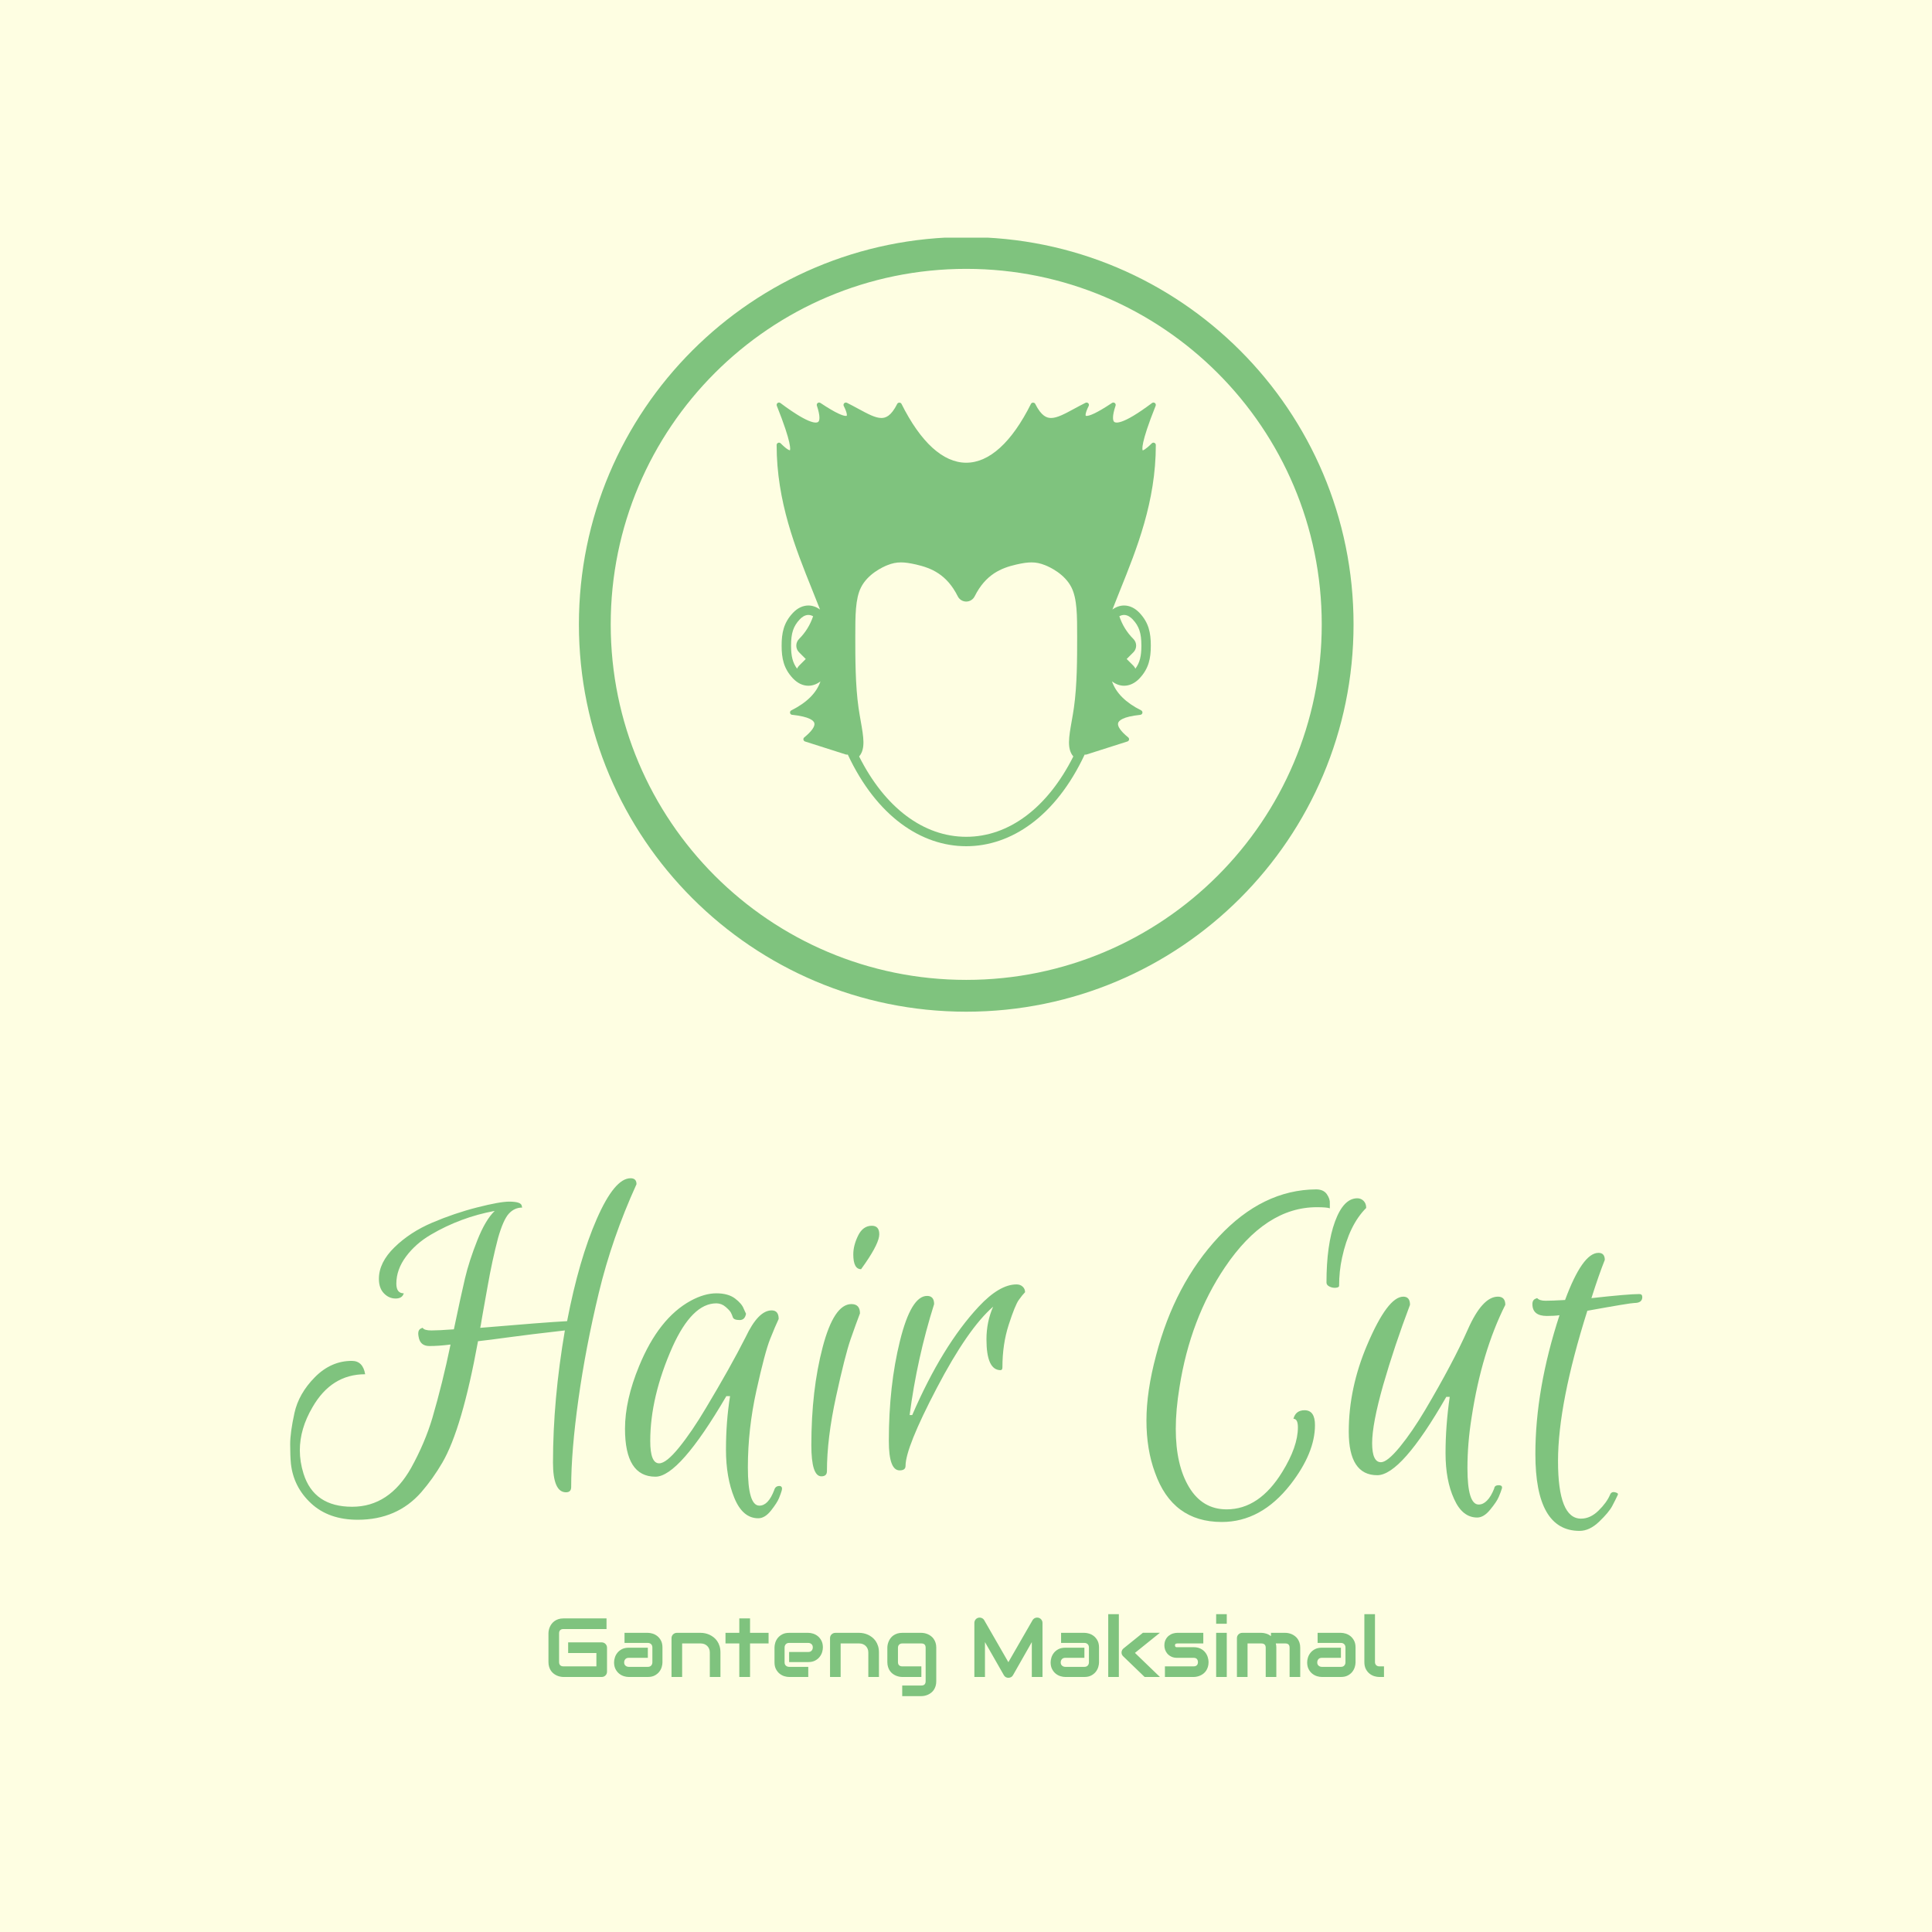<svg xmlns="http://www.w3.org/2000/svg" version="1.1" xmlns:xlink="http://www.w3.org/1999/xlink" xmlns:svgjs="http://svgjs.dev/svgjs" width="1000" height="1000" viewBox="0 0 1000 1000"><rect width="1000" height="1000" fill="#fefee2"></rect><g transform="matrix(0.7,0,0,0.7,150.119,123.006)"><svg viewBox="0 0 229 247" data-background-color="#fefee2" preserveAspectRatio="xMidYMid meet" height="1078" width="1000" xmlns="http://www.w3.org/2000/svg" xmlns:xlink="http://www.w3.org/1999/xlink"><g id="tight-bounds" transform="matrix(1,0,0,1,-0.039,-0.1)"><svg viewBox="0 0 229.078 247.2" height="247.2" width="229.078"><g><svg viewBox="0 0 395.52 426.809" height="247.2" width="229.078"><g transform="matrix(1,0,0,1,0,275.311)"><svg viewBox="0 0 395.52 151.498" height="151.498" width="395.52"><g id="textblocktransform"><svg viewBox="0 0 395.52 151.498" height="151.498" width="395.52" id="textblock"><g><svg viewBox="0 0 395.52 103.17" height="103.17" width="395.52"><g transform="matrix(1,0,0,1,0,0)"><svg width="395.52" viewBox="0.08 -32.16 145.7 38" height="103.17" data-palette-color="#7fc37e"><g class="wordmark-text-0" data-fill-palette-color="primary" id="text-0"><path d="M15.4-27.38Q17.8-28.4 20.24-29.02 22.68-29.64 23.68-29.64L23.68-29.64Q25-29.64 25.04-29.16L25.04-29.16 25.08-29Q24.24-29 23.64-28.34 23.04-27.68 22.48-25.72L22.48-25.72Q21.84-23.28 21.36-20.54 20.88-17.8 20.82-17.52 20.76-17.24 20.7-16.82 20.64-16.4 20.56-16.04L20.56-16.04Q27.6-16.64 29.92-16.76L29.92-16.76Q31.2-23.4 33.12-27.78 35.04-32.16 36.76-32.16L36.76-32.16Q37.4-32.16 37.4-31.52L37.4-31.52Q34.76-25.72 33.34-19.82 31.92-13.92 31.14-8.34 30.36-2.76 30.36 1.12L30.36 1.12Q30.36 1.68 29.8 1.68L29.8 1.68Q28.4 1.68 28.4-1.52L28.4-1.52Q28.4-8.28 29.68-15.76L29.68-15.76Q25.8-15.32 23.62-15.02 21.44-14.72 20.32-14.6L20.32-14.6Q18.6-5.16 16.48-1.52L16.48-1.52Q15.48 0.2 14.2 1.68L14.2 1.68Q11.6 4.64 7.36 4.64L7.36 4.64Q4.24 4.64 2.34 2.88 0.44 1.12 0.16-1.4L0.16-1.4Q0.08-2.24 0.08-3.5 0.08-4.76 0.54-6.86 1-8.96 2.74-10.72 4.48-12.48 6.72-12.48L6.72-12.48Q7.32-12.48 7.68-12.12 8.04-11.76 8.16-11.04L8.16-11.04Q4.52-11.04 2.48-7.48L2.48-7.48Q1.12-5.16 1.12-2.84L1.12-2.84Q1.12-1.6 1.52-0.32L1.52-0.32Q2.64 3.24 6.76 3.24L6.76 3.24Q10.76 3.24 13.12-0.96L13.12-0.96Q14.6-3.64 15.4-6.32L15.4-6.32Q16.52-10.16 17.36-14.24L17.36-14.24Q16.08-14.08 15.08-14.08 14.08-14.08 13.92-15.08L13.92-15.08Q13.76-15.84 14.24-16L14.24-16Q14.28-16.04 14.36-16.04L14.36-16.04Q14.52-15.76 15.3-15.76 16.08-15.76 17.72-15.88L17.72-15.88Q18.48-19.52 18.92-21.38 19.36-23.24 20.24-25.46 21.12-27.68 22.12-28.64L22.12-28.64Q18.44-27.96 15.24-26.08L15.24-26.08Q13.6-25.12 12.56-23.72 11.52-22.32 11.52-20.8L11.52-20.8Q11.52-19.76 12.32-19.76L12.32-19.76Q12.16-19.2 11.44-19.2 10.72-19.2 10.18-19.76 9.64-20.32 9.64-21.32L9.64-21.32Q9.64-23.08 11.32-24.72 13-26.36 15.4-27.38ZM39.44 0L39.44 0Q36.16 0 36.16-5.16L36.16-5.16Q36.16-8.24 37.68-11.92L37.68-11.92Q39.8-17.08 43.24-18.96L43.24-18.96Q44.72-19.76 46-19.76 47.28-19.76 48.02-19.2 48.76-18.64 48.96-18.08L48.96-18.08 49.2-17.56Q49.08-16.88 48.52-16.88L48.52-16.88Q47.88-16.88 47.78-17.18 47.68-17.48 47.56-17.7 47.44-17.92 47-18.3 46.56-18.68 46-18.68L46-18.68Q43.4-18.68 41.28-14L41.28-14Q38.88-8.6 38.88-3.84L38.88-3.84Q38.88-1.44 39.84-1.44L39.84-1.44Q40.6-1.44 41.98-3.14 43.36-4.84 44.88-7.4L44.88-7.4Q47.52-11.8 49.16-15.04L49.16-15.04Q50.52-17.92 51.96-17.92L51.96-17.92Q52.72-17.92 52.72-17L52.72-17Q52.36-16.24 51.8-14.84 51.24-13.44 50.32-9.28 49.4-5.12 49.4-1 49.4 3.12 50.64 3.12L50.64 3.12Q51.12 3.12 51.52 2.7 51.92 2.28 52.24 1.44L52.24 1.44Q52.36 1 52.8 1L52.8 1Q52.96 1 53.04 1.12 53.12 1.24 53.04 1.52 52.96 1.8 52.76 2.3 52.56 2.8 51.9 3.64 51.24 4.48 50.52 4.48L50.52 4.48Q48.84 4.48 47.94 2.28 47.04 0.08 47.04-2.92 47.04-5.92 47.48-8.68L47.48-8.68 47.08-8.68Q42 0 39.44 0ZM56.24-3.4L56.24-3.4Q56.24-9.32 57.46-13.96 58.68-18.6 60.56-18.6L60.56-18.6Q61.48-18.6 61.48-17.6L61.48-17.6Q61.08-16.56 60.48-14.84 59.88-13.12 58.9-8.62 57.92-4.12 57.92-0.6L57.92-0.6Q57.92-0.04 57.32-0.04L57.32-0.04Q56.24-0.04 56.24-3.4ZM62.08-23.04L61.6-22.36Q60.76-22.36 60.76-23.96L60.76-23.96Q60.76-24.92 61.28-25.98 61.8-27.04 62.76-27.04L62.76-27.04Q63.56-27.04 63.56-26.12L63.56-26.12Q63.56-25.2 62.08-23.04L62.08-23.04ZM76.63-11.48L76.63-11.48Q75.11-11.48 75.11-14.8L75.11-14.8Q75.11-16.68 75.83-18.32L75.83-18.32Q73.11-15.96 69.75-9.54 66.39-3.12 66.39-1.16L66.39-1.16Q66.39-0.68 65.75-0.68L65.75-0.68Q64.59-0.68 64.59-3.84L64.59-3.84Q64.59-9.8 65.79-14.64 66.99-19.48 68.71-19.48L68.71-19.48Q69.47-19.48 69.47-18.6L69.47-18.6Q67.63-12.76 66.83-6.64L66.83-6.64 67.11-6.64Q70.35-14.12 74.27-18.32L74.27-18.32Q76.51-20.72 78.35-20.72L78.35-20.72Q78.75-20.72 79.01-20.48 79.27-20.24 79.27-19.88L79.27-19.88Q78.99-19.6 78.59-19.04 78.19-18.48 77.51-16.38 76.83-14.28 76.83-11.8L76.83-11.8Q76.83-11.48 76.63-11.48Z" fill="#7fc37e" data-fill-palette-color="primary"></path><path d="M113.11-20.56L113.11-20.56Q113.11-20.4 112.77-20.36 112.43-20.32 112.09-20.48 111.75-20.64 111.75-20.92L111.75-20.92Q111.75-25 112.67-27.5 113.59-30 115.07-30L115.07-30Q115.47-30 115.75-29.72 116.03-29.44 116.03-28.96L116.03-28.96Q114.19-27.12 113.43-23.6L113.43-23.6Q113.11-22.16 113.11-20.56ZM110.71-29.04L110.71-29.04Q105.19-29.04 100.83-22.6L100.83-22.6Q97.07-17.04 95.91-9.64L95.91-9.64Q95.51-7.2 95.51-5.16L95.51-5.16Q95.51-1.24 96.95 1.14 98.39 3.52 100.99 3.52L100.99 3.52Q104.51 3.52 106.99-0.52L106.99-0.52Q108.67-3.24 108.67-5.32L108.67-5.32Q108.67-6.24 108.19-6.24L108.19-6.24Q108.43-7.16 109.39-7.16L109.39-7.16Q110.51-7.16 110.51-5.56L110.51-5.56Q110.51-2.56 107.87 0.84L107.87 0.84Q104.71 4.88 100.47 4.88L100.47 4.88Q95.15 4.88 93.27-0.44L93.27-0.44Q92.35-2.92 92.35-6.06 92.35-9.2 93.39-13.08L93.39-13.08Q95.39-20.76 100.13-25.84 104.87-30.92 110.63-30.96L110.63-30.96Q111.43-30.96 111.79-30.44 112.15-29.92 112.11-29.44L112.11-29.44 112.11-28.92Q111.79-29.04 110.71-29.04ZM128.15 3L128.15 3Q128.63 3 129.04 2.58 129.47 2.16 129.82 1.28L129.82 1.28Q129.86 0.92 130.3 0.92 130.75 0.92 130.65 1.28 130.54 1.64 130.32 2.16 130.11 2.68 129.4 3.54 128.71 4.4 127.99 4.4L127.99 4.4Q126.39 4.4 125.5 2.4L125.5 2.4Q124.58 0.4 124.58-2.54 124.58-5.48 125.03-8.6L125.03-8.6 124.66-8.6Q119.82-0.16 117.22-0.16L117.22-0.16Q114.15-0.16 114.15-4.86 114.15-9.56 116.15-14.24L116.15-14.24Q118.35-19.4 120.03-19.4L120.03-19.4Q120.75-19.4 120.75-18.52L120.75-18.52Q119.07-14.08 117.86-9.88 116.67-5.68 116.67-3.62 116.67-1.56 117.62-1.56L117.62-1.56Q118.3-1.56 119.65-3.2 120.99-4.84 122.39-7.2L122.39-7.2Q125.39-12.28 126.97-15.84 128.54-19.4 130.22-19.4L130.22-19.4Q131.02-19.4 131.02-18.52L131.02-18.52Q128.47-13.44 127.39-6.4L127.39-6.4Q126.94-3.6 126.94-0.92L126.94-0.92Q126.94 3 128.15 3ZM135.5-17.32L135.5-17.32Q133.94-17.32 133.94-18.6L133.94-18.6Q133.94-19.08 134.34-19.2L134.34-19.2Q134.38-19.24 134.46-19.24L134.46-19.24Q134.7-18.96 135.36-18.96 136.02-18.96 137.46-19.04L137.46-19.04Q139.34-24.12 141.06-24.12L141.06-24.12Q141.74-24.12 141.74-23.36L141.74-23.36Q141.1-21.76 140.3-19.24L140.3-19.24Q144.26-19.68 145.46-19.68L145.46-19.68Q145.78-19.68 145.78-19.36L145.78-19.36Q145.78-18.72 144.94-18.72L144.94-18.72Q144.5-18.72 139.86-17.88L139.86-17.88Q136.7-7.88 136.7-1.68 136.7 4.52 139.18 4.52L139.18 4.52Q140.18 4.52 141.06 3.66 141.94 2.8 142.3 1.96L142.3 1.96Q142.46 1.52 142.98 1.72L142.98 1.72Q143.22 1.8 143.14 1.96L143.14 1.96Q142.9 2.48 142.54 3.16 142.18 3.84 141.14 4.84 140.1 5.84 139.02 5.84L139.02 5.84Q134.26 5.84 134.26-2.44L134.26-2.44Q134.26-9.44 136.86-17.4L136.86-17.4Q136.3-17.32 135.5-17.32Z" fill="#7fc37e" data-fill-palette-color="primary"></path></g></svg></g></svg></g><g transform="matrix(1,0,0,1,75.544,127.526)"><svg viewBox="0 0 244.431 23.973" height="23.973" width="244.431"><g transform="matrix(1,0,0,1,0,0)"><svg width="244.431" viewBox="3.22 -37.55 499.57 49" height="23.973" data-palette-color="#7fc37e"><path d="M38.23-17.5L38.23-3.2Q38.23-2.51 37.99-1.93 37.74-1.34 37.32-0.92 36.89-0.49 36.3-0.24 35.72 0 35.03 0L35.03 0 12.13 0Q11.25 0 10.24-0.21 9.23-0.42 8.24-0.85 7.25-1.29 6.35-1.99 5.44-2.69 4.75-3.67 4.05-4.66 3.64-5.97 3.22-7.28 3.22-8.91L3.22-8.91 3.22-26.1Q3.22-26.98 3.43-27.99 3.64-29 4.08-29.99 4.52-30.98 5.22-31.88 5.93-32.79 6.92-33.48 7.91-34.18 9.2-34.59 10.5-35.01 12.13-35.01L12.13-35.01 37.94-35.01 37.94-28.66 12.13-28.66Q10.89-28.66 10.23-28 9.57-27.34 9.57-26.05L9.57-26.05 9.57-8.91Q9.57-7.69 10.24-7.02 10.91-6.35 12.13-6.35L12.13-6.35 31.88-6.35 31.88-14.31 14.99-14.31 14.99-20.7 35.03-20.7Q35.72-20.7 36.3-20.45 36.89-20.19 37.32-19.75 37.74-19.31 37.99-18.74 38.23-18.16 38.23-17.5L38.23-17.5ZM71.38-17.65L71.38-8.74Q71.38-7.42 70.92-5.9 70.46-4.37 69.42-3.06 68.38-1.76 66.71-0.88 65.04 0 62.64 0L62.64 0 51.19 0Q49.88 0 48.35-0.46 46.82-0.93 45.52-1.97 44.21-3 43.33-4.68 42.45-6.35 42.45-8.74L42.45-8.74Q42.45-10.06 42.92-11.6 43.38-13.13 44.42-14.44 45.46-15.75 47.13-16.63 48.8-17.5 51.19-17.5L51.19-17.5 62.64-17.5 62.64-11.45 51.19-11.45Q49.9-11.45 49.19-10.66 48.48-9.86 48.48-8.69L48.48-8.69Q48.48-7.45 49.3-6.75 50.12-6.05 51.24-6.05L51.24-6.05 62.64-6.05Q63.94-6.05 64.65-6.84 65.35-7.62 65.35-8.79L65.35-8.79 65.35-17.65Q65.35-18.9 64.58-19.63 63.82-20.36 62.64-20.36L62.64-20.36 48.7-20.36 48.7-26.39 62.64-26.39Q63.96-26.39 65.49-25.93 67.01-25.46 68.32-24.43 69.63-23.39 70.51-21.72 71.38-20.04 71.38-17.65L71.38-17.65ZM106.05-14.65L106.05 0 99.7 0 99.7-14.65Q99.7-15.89 99.27-16.88 98.85-17.87 98.12-18.58 97.38-19.29 96.39-19.67 95.41-20.04 94.26-20.04L94.26-20.04 83.15-20.04 83.15 0 76.8 0 76.8-23.24Q76.8-23.9 77.05-24.48 77.29-25.05 77.73-25.48 78.17-25.9 78.75-26.15 79.34-26.39 80-26.39L80-26.39 94.31-26.39Q95.5-26.39 96.83-26.12 98.16-25.85 99.47-25.26 100.78-24.66 101.96-23.74 103.14-22.83 104.06-21.52 104.98-20.21 105.51-18.51 106.05-16.8 106.05-14.65L106.05-14.65ZM134.83-26.39L134.83-20.04 123.75-20.04 123.75 0 117.33 0 117.33-20.04 109.07-20.04 109.07-26.39 117.33-26.39 117.33-35.01 123.75-35.01 123.75-26.39 134.83-26.39ZM167.3-17.65L167.3-17.65Q167.3-16.33 166.84-14.81 166.37-13.28 165.33-11.98 164.3-10.67 162.62-9.79 160.95-8.91 158.56-8.91L158.56-8.91 147.11-8.91 147.11-14.94 158.56-14.94Q159.85-14.94 160.56-15.73 161.27-16.53 161.27-17.7L161.27-17.7Q161.27-18.95 160.48-19.65 159.68-20.36 158.56-20.36L158.56-20.36 147.11-20.36Q145.82-20.36 145.11-19.57 144.4-18.77 144.4-17.6L144.4-17.6 144.4-8.74Q144.4-7.47 145.19-6.76 145.99-6.05 147.16-6.05L147.16-6.05 158.56-6.05 158.56 0 147.11 0Q145.79 0 144.26-0.46 142.74-0.93 141.43-1.97 140.13-3 139.25-4.68 138.37-6.35 138.37-8.74L138.37-8.74 138.37-17.65Q138.37-18.97 138.83-20.5 139.3-22.02 140.33-23.33 141.37-24.63 143.04-25.51 144.72-26.39 147.11-26.39L147.11-26.39 158.56-26.39Q159.88-26.39 161.4-25.93 162.93-25.46 164.24-24.43 165.54-23.39 166.42-21.72 167.3-20.04 167.3-17.65ZM200.82-14.65L200.82 0 194.47 0 194.47-14.65Q194.47-15.89 194.04-16.88 193.62-17.87 192.88-18.58 192.15-19.29 191.16-19.67 190.17-20.04 189.03-20.04L189.03-20.04 177.92-20.04 177.92 0 171.57 0 171.57-23.24Q171.57-23.9 171.81-24.48 172.06-25.05 172.5-25.48 172.94-25.9 173.52-26.15 174.11-26.39 174.77-26.39L174.77-26.39 189.07-26.39Q190.27-26.39 191.6-26.12 192.93-25.85 194.24-25.26 195.54-24.66 196.73-23.74 197.91-22.83 198.83-21.52 199.74-20.21 200.28-18.51 200.82-16.8 200.82-14.65L200.82-14.65ZM235.09-17.5L235.09 2.54Q235.09 4.17 234.68 5.48 234.26 6.79 233.58 7.78 232.9 8.76 231.99 9.46 231.09 10.16 230.1 10.6 229.11 11.04 228.1 11.24 227.08 11.45 226.18 11.45L226.18 11.45 214.73 11.45 214.73 5.1 226.18 5.1Q227.48 5.1 228.11 4.44 228.74 3.78 228.74 2.54L228.74 2.54 228.74-17.5Q228.74-18.75 228.11-19.4 227.48-20.04 226.18-20.04L226.18-20.04 214.73-20.04Q213.56-20.04 212.88-19.32 212.19-18.6 212.19-17.5L212.19-17.5 212.19-8.91Q212.19-7.67 212.85-7.01 213.51-6.35 214.78-6.35L214.78-6.35 226.18-6.35 226.18 0 214.73 0Q213.83 0 212.83-0.21 211.83-0.42 210.84-0.85 209.85-1.29 208.94-1.99 208.04-2.69 207.36-3.67 206.67-4.66 206.26-5.97 205.84-7.28 205.84-8.91L205.84-8.91 205.84-17.5Q205.84-18.41 206.05-19.41 206.26-20.41 206.7-21.4 207.14-22.39 207.83-23.29 208.53-24.19 209.52-24.88 210.51-25.56 211.8-25.98 213.1-26.39 214.73-26.39L214.73-26.39 226.18-26.39Q227.08-26.39 228.1-26.18 229.11-25.98 230.1-25.54 231.09-25.1 231.99-24.4 232.9-23.71 233.58-22.72 234.26-21.73 234.68-20.43 235.09-19.14 235.09-17.5L235.09-17.5ZM298.61-32.3L298.61 0 292.22 0 292.22-20.85 280.96-1.05Q280.55-0.29 279.8 0.1 279.06 0.49 278.2 0.49L278.2 0.49Q277.37 0.49 276.65 0.1 275.93-0.29 275.52-1.05L275.52-1.05 264.21-20.85 264.21 0 257.87 0 257.87-32.3Q257.87-33.4 258.51-34.25 259.16-35.11 260.21-35.4L260.21-35.4Q260.72-35.52 261.23-35.49 261.75-35.45 262.22-35.27 262.7-35.08 263.09-34.75 263.48-34.42 263.75-33.96L263.75-33.96 278.2-8.84 292.66-33.96Q293.22-34.89 294.21-35.28 295.19-35.67 296.27-35.4L296.27-35.4Q297.29-35.11 297.95-34.25 298.61-33.4 298.61-32.3L298.61-32.3ZM332.4-17.65L332.4-8.74Q332.4-7.42 331.94-5.9 331.47-4.37 330.43-3.06 329.4-1.76 327.72-0.88 326.05 0 323.66 0L323.66 0 312.21 0Q310.89 0 309.36-0.46 307.84-0.93 306.53-1.97 305.23-3 304.35-4.68 303.47-6.35 303.47-8.74L303.47-8.74Q303.47-10.06 303.93-11.6 304.4-13.13 305.43-14.44 306.47-15.75 308.14-16.63 309.82-17.5 312.21-17.5L312.21-17.5 323.66-17.5 323.66-11.45 312.21-11.45Q310.92-11.45 310.21-10.66 309.5-9.86 309.5-8.69L309.5-8.69Q309.5-7.45 310.32-6.75 311.13-6.05 312.26-6.05L312.26-6.05 323.66-6.05Q324.95-6.05 325.66-6.84 326.37-7.62 326.37-8.79L326.37-8.79 326.37-17.65Q326.37-18.9 325.6-19.63 324.83-20.36 323.66-20.36L323.66-20.36 309.72-20.36 309.72-26.39 323.66-26.39Q324.98-26.39 326.5-25.93 328.03-25.46 329.34-24.43 330.64-23.39 331.52-21.72 332.4-20.04 332.4-17.65L332.4-17.65ZM353.88-14.4L368.82 0 359.67 0 346.87-12.35Q345.8-13.33 345.87-14.79L345.87-14.79Q345.92-15.48 346.23-16.08 346.53-16.67 347.07-17.09L347.07-17.09 358.67-26.44 368.82-26.44 353.88-14.4ZM344.26-37.55L344.26 0 337.91 0 337.91-37.55 344.26-37.55ZM397.9-8.91L397.9-8.91Q397.9-7.28 397.48-5.97 397.07-4.66 396.38-3.67 395.7-2.69 394.8-1.99 393.89-1.29 392.9-0.85 391.92-0.42 390.9-0.21 389.89 0 388.99 0L388.99 0 371.8 0 371.8-6.35 388.94-6.35Q390.23-6.35 390.89-7.01 391.55-7.67 391.55-8.91L391.55-8.91Q391.43-11.45 388.99-11.45L388.99-11.45 379.15-11.45Q377.05-11.45 375.58-12.18 374.12-12.92 373.2-14.01 372.29-15.11 371.88-16.38 371.48-17.65 371.48-18.75L371.48-18.75Q371.48-20.87 372.24-22.33 372.99-23.78 374.14-24.68 375.29-25.59 376.63-25.99 377.98-26.39 379.15-26.39L379.15-26.39 394.75-26.39 394.75-20.04 379.2-20.04Q378.71-20.04 378.43-19.93 378.15-19.82 378.01-19.64 377.88-19.46 377.85-19.25 377.83-19.04 377.83-18.85L377.83-18.85Q377.85-18.46 377.98-18.24 378.1-18.02 378.28-17.92 378.46-17.82 378.7-17.81 378.93-17.8 379.15-17.8L379.15-17.8 388.99-17.8Q391.43-17.8 393.14-16.92 394.85-16.04 395.9-14.71 396.95-13.38 397.42-11.82 397.9-10.25 397.9-8.91ZM408.78-37.55L408.78-31.81 402.44-31.81 402.44-37.55 408.78-37.55ZM408.78-26.39L408.78 0 402.44 0 402.44-26.39 408.78-26.39ZM438.42-17.5L438.42 0 432.07 0 432.07-17.5Q432.07-18.75 431.41-19.4 430.75-20.04 429.46-20.04L429.46-20.04 421.21-20.04 421.21 0 414.86 0 414.86-23.24Q414.86-23.9 415.1-24.48 415.35-25.05 415.79-25.48 416.23-25.9 416.81-26.15 417.4-26.39 418.06-26.39L418.06-26.39 429.51-26.39Q430.83-26.39 432.34-25.93 433.85-25.46 435.22-24.44L435.22-24.44 435.22-26.39 443.82-26.39Q444.72-26.39 445.72-26.18 446.72-25.98 447.71-25.54 448.7-25.1 449.6-24.4 450.5-23.71 451.19-22.72 451.87-21.73 452.29-20.43 452.7-19.14 452.7-17.5L452.7-17.5 452.7 0 446.35 0 446.35-17.5Q446.35-18.75 445.73-19.4 445.11-20.04 443.82-20.04L443.82-20.04 438.1-20.04Q438.42-18.87 438.42-17.5L438.42-17.5ZM485.78-17.65L485.78-8.74Q485.78-7.42 485.32-5.9 484.85-4.37 483.82-3.06 482.78-1.76 481.11-0.88 479.43 0 477.04 0L477.04 0 465.59 0Q464.27 0 462.75-0.46 461.22-0.93 459.91-1.97 458.61-3 457.73-4.68 456.85-6.35 456.85-8.74L456.85-8.74Q456.85-10.06 457.31-11.6 457.78-13.13 458.82-14.44 459.85-15.75 461.53-16.63 463.2-17.5 465.59-17.5L465.59-17.5 477.04-17.5 477.04-11.45 465.59-11.45Q464.3-11.45 463.59-10.66 462.88-9.86 462.88-8.69L462.88-8.69Q462.88-7.45 463.7-6.75 464.52-6.05 465.64-6.05L465.64-6.05 477.04-6.05Q478.33-6.05 479.04-6.84 479.75-7.62 479.75-8.79L479.75-8.79 479.75-17.65Q479.75-18.9 478.98-19.63 478.21-20.36 477.04-20.36L477.04-20.36 463.1-20.36 463.1-26.39 477.04-26.39Q478.36-26.39 479.88-25.93 481.41-25.46 482.72-24.43 484.02-23.39 484.9-21.72 485.78-20.04 485.78-17.65L485.78-17.65ZM502.79-6.35L502.79 0 499.96 0Q498.6 0 497.05-0.46 495.49-0.93 494.15-1.99 492.81-3.05 491.93-4.75 491.05-6.45 491.05-8.91L491.05-8.91 491.05-37.55 497.4-37.55 497.4-8.91Q497.4-7.74 498.13-7.04 498.86-6.35 499.96-6.35L499.96-6.35 502.79-6.35Z" opacity="1" transform="matrix(1,0,0,1,0,0)" fill="#7fc37e" class="slogan-text-1" data-fill-palette-color="secondary" id="text-1"></path></svg></g></svg></g></svg></g></svg></g><g transform="matrix(1,0,0,1,84.46,0)"><svg viewBox="0 0 226.599 226.599" height="226.599" width="226.599"><g><svg></svg></g><g id="icon-0"><svg viewBox="0 0 226.599 226.599" height="226.599" width="226.599"><g><path d="M0 113.3c0-62.574 50.726-113.3 113.3-113.3 62.574 0 113.3 50.726 113.299 113.3 0 62.574-50.726 113.3-113.299 113.299-62.574 0-113.3-50.726-113.3-113.299zM113.3 217.295c57.435 0 103.996-46.56 103.995-103.995 0-57.435-46.56-103.996-103.995-103.996-57.435 0-103.996 46.56-103.996 103.996 0 57.435 46.56 103.996 103.996 103.995z" data-fill-palette-color="accent" fill="#7fc37e" stroke="transparent"></path></g><g transform="matrix(1,0,0,1,57.84,48.405)"><svg viewBox="0 0 110.92 129.788" height="129.788" width="110.92"><g><svg xmlns="http://www.w3.org/2000/svg" xmlns:xlink="http://www.w3.org/1999/xlink" version="1.1" x="0" y="0" viewBox="18.05 10.509 66.95 78.339" enable-background="new 0 0 100 100" xml:space="preserve" height="129.788" width="110.92" class="icon-s-0" data-fill-palette-color="accent" id="s-0"><path d="M82.134 59.201c1.624-1.735 1.984-3.525 1.982-5.775-0.001-2.251-0.361-4.041-1.989-5.773-0.818-0.871-1.775-1.307-2.732-1.307-0.706 0-1.409 0.242-2.059 0.714 0.434-1.118 0.888-2.25 1.354-3.41 2.958-7.342 6.31-15.664 6.31-25.64 0-0.169-0.102-0.321-0.258-0.385-0.155-0.065-0.334-0.029-0.453 0.09-1.169 1.168-1.565 1.227-1.594 1.252-0.097-0.127-0.438-1.103 2.275-7.887 0.069-0.173 0.015-0.372-0.133-0.485-0.149-0.113-0.355-0.115-0.504-0.002-5.445 4.084-6.541 3.541-6.74 3.264-0.161-0.224-0.337-0.885 0.301-2.799 0.057-0.169 0-0.355-0.142-0.463-0.143-0.108-0.338-0.114-0.484-0.015-2.842 1.894-4.011 2.291-4.492 2.291-0.102 0-0.146-0.021-0.149-0.028-0.008-0.012-0.181-0.322 0.522-1.73 0.08-0.16 0.049-0.354-0.078-0.48-0.128-0.127-0.32-0.157-0.48-0.078-0.728 0.363-1.397 0.726-2.021 1.063-1.67 0.905-2.99 1.619-4.066 1.619-0.722 0-1.692-0.284-2.8-2.497-0.141-0.282-0.604-0.282-0.745 0-3.4 6.801-7.354 10.396-11.434 10.396-4.079 0-8.034-3.595-11.434-10.396-0.141-0.282-0.604-0.282-0.745 0-1.107 2.213-2.077 2.497-2.8 2.497-1.077 0-2.396-0.715-4.066-1.619-0.624-0.338-1.295-0.701-2.02-1.063-0.162-0.08-0.354-0.049-0.481 0.078-0.126 0.126-0.158 0.32-0.078 0.48 0.704 1.408 0.53 1.718 0.522 1.73-0.004 0.007-0.048 0.028-0.149 0.028-0.481 0-1.651-0.397-4.492-2.291-0.148-0.099-0.342-0.093-0.485 0.015-0.14 0.108-0.198 0.294-0.141 0.463 0.637 1.914 0.462 2.576 0.301 2.799-0.2 0.278-1.294 0.82-6.741-3.264-0.149-0.113-0.354-0.111-0.502 0.002-0.148 0.114-0.203 0.312-0.133 0.485 2.713 6.785 2.37 7.76 2.314 7.862-0.068 0-0.466-0.059-1.634-1.227-0.119-0.12-0.298-0.155-0.454-0.09-0.156 0.064-0.257 0.216-0.257 0.385 0 9.977 3.353 18.299 6.31 25.642 0.466 1.159 0.919 2.291 1.354 3.408-0.649-0.472-1.354-0.714-2.059-0.714-0.957 0-1.915 0.436-2.732 1.307-1.628 1.732-1.989 3.522-1.99 5.773-0.001 2.25 0.359 4.04 1.983 5.775 0.82 0.874 1.779 1.313 2.74 1.313 0.732 0 1.463-0.259 2.133-0.769-0.691 2.028-2.411 3.751-5.146 5.118-0.166 0.083-0.257 0.266-0.224 0.447 0.033 0.183 0.183 0.32 0.366 0.34 3.135 0.327 3.802 1.043 3.92 1.439 0.17 0.568-0.462 1.474-1.778 2.547-0.117 0.096-0.174 0.249-0.146 0.4 0.029 0.15 0.137 0.271 0.283 0.319l7.227 2.304c0.04 0.013 0.136 0.021 0.178 0.021 0.051 0 0.096-0.01 0.146-0.013 5.13 10.958 13.018 16.181 20.911 16.181 7.894 0 15.781-5.223 20.911-16.181 0.05 0.003 0.095 0.013 0.146 0.013 0.004 0 0.06-0.002 0.063-0.003 0.039 0 0.078-0.007 0.115-0.019l7.228-2.304c0.146-0.048 0.254-0.169 0.282-0.319 0.028-0.151-0.027-0.305-0.146-0.4-1.317-1.073-1.948-1.979-1.778-2.547 0.118-0.396 0.785-1.112 3.92-1.439 0.184-0.02 0.333-0.157 0.366-0.34 0.033-0.182-0.059-0.364-0.223-0.447-2.736-1.367-4.455-3.09-5.146-5.118 0.671 0.51 1.4 0.769 2.132 0.769C80.354 60.515 81.314 60.075 82.134 59.201zM22.01 52.253c-0.651 0.65-0.651 1.705-0.001 2.355l1.184 1.184-1.184 1.183c-0.153 0.153-0.271 0.332-0.353 0.522-0.773-1.045-1.061-2.2-1.06-4.071 0.001-2.212 0.403-3.424 1.538-4.632 0.334-0.356 0.871-0.781 1.519-0.781 0.307 0 0.588 0.095 0.836 0.233C23.961 49.799 23.144 51.116 22.01 52.253zM70.536 64.411c-0.115 0.805-0.253 1.585-0.387 2.341-0.5 2.835-0.862 4.882 0.265 6.225 0.006 0.009 0.013 0.016 0.02 0.023-4.54 9.038-11.368 14.185-18.91 14.185S37.154 82.038 32.614 73c0.006-0.008 0.013-0.015 0.019-0.023 1.127-1.343 0.765-3.392 0.264-6.227-0.134-0.756-0.271-1.537-0.386-2.339-0.573-4.015-0.573-8.75-0.573-12.555 0-3.738 0-6.69 1.005-8.701 1.198-2.396 3.853-3.607 4.637-3.92 0.874-0.35 1.598-0.499 2.418-0.499 0.727 0 1.557 0.117 2.69 0.378 2.665 0.615 5.399 1.721 7.345 5.616 0.283 0.564 0.859 0.92 1.49 0.92s1.208-0.356 1.49-0.92c1.947-3.895 4.682-5.001 7.346-5.616 1.134-0.262 1.963-0.378 2.689-0.378 0.821 0 1.544 0.149 2.417 0.499 0.785 0.313 3.44 1.525 4.64 3.92 1.005 2.009 1.005 4.962 1.005 8.701C71.11 55.661 71.11 60.396 70.536 64.411zM79.395 48.013c0.648 0 1.184 0.425 1.518 0.781 1.135 1.208 1.538 2.42 1.539 4.633 0 1.87-0.286 3.025-1.061 4.07-0.081-0.19-0.199-0.369-0.353-0.522l-1.184-1.183 1.184-1.184c0.65-0.65 0.65-1.705 0-2.355-1.136-1.137-1.952-2.454-2.479-4.007C78.806 48.108 79.088 48.013 79.395 48.013z" fill="#7fc37e" data-fill-palette-color="accent"></path></svg></g></svg></g></svg></g></svg></g><g></g></svg></g><defs></defs></svg><rect width="229.078" height="247.2" fill="none" stroke="none" visibility="hidden"></rect></g></svg></g></svg>